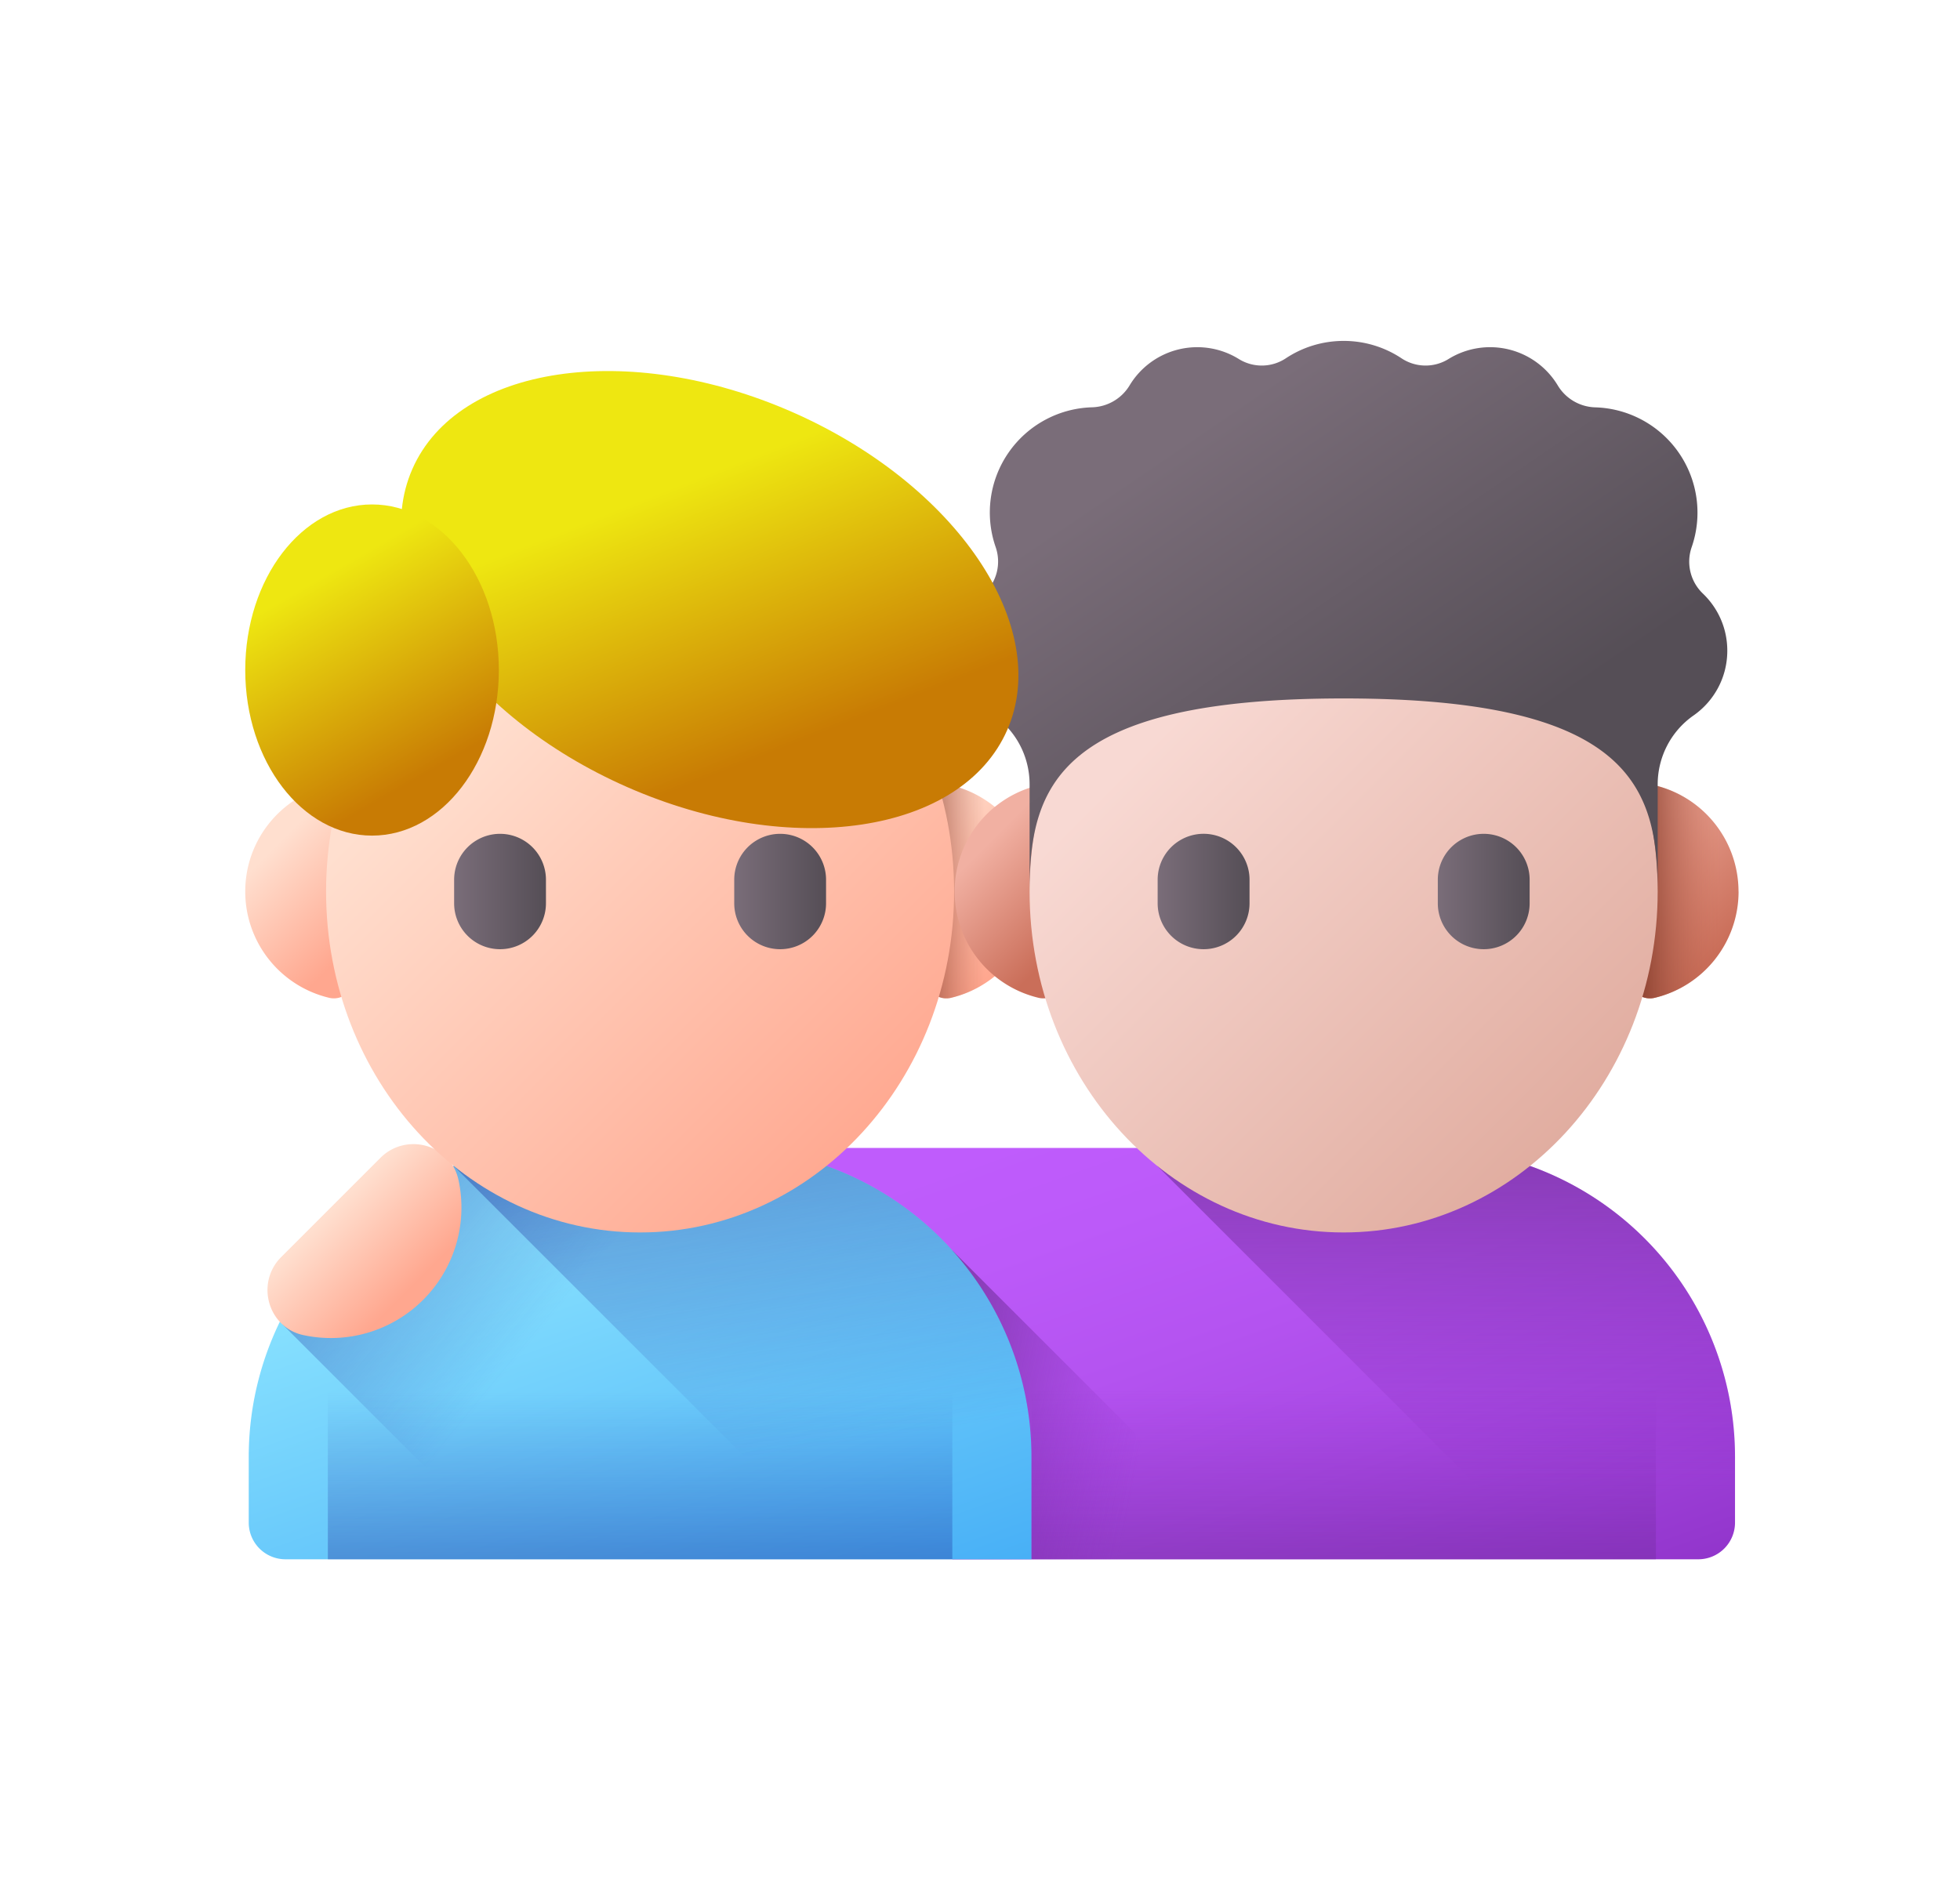 <svg width="33" height="32" fill="none" xmlns="http://www.w3.org/2000/svg"><path d="M4.129 15.014c0-.87.603-1.599 1.415-1.79a.347.347 0 0 1 .424.339v2.901c0 .223-.208.39-.424.34a1.84 1.84 0 0 1-1.415-1.79Z" fill="url(#a)"/><path d="M17.426 15.014a1.84 1.84 0 0 0-1.415-1.79.347.347 0 0 0-.424.339v2.901c0 .223.207.39.424.34a1.84 1.84 0 0 0 1.415-1.79Z" fill="url(#b)"/><path d="M17.426 15.014a1.84 1.84 0 0 0-1.415-1.79.347.347 0 0 0-.424.339v2.901c0 .223.207.39.424.34a1.84 1.84 0 0 0 1.415-1.79Z" fill="url(#c)"/><path d="M24.01 19.332H12.011v3.418h4.337a5.19 5.19 0 0 0-.314 1.783v1.726h12.56a.618.618 0 0 0 .618-.619v-1.107a5.201 5.201 0 0 0-5.201-5.201Z" fill="url(#d)"/><path d="M17.366 26.259H27.88v-5.202a5.188 5.188 0 0 0-3.869-1.725h-2.775a5.188 5.188 0 0 0-3.869 1.725v5.202Z" fill="url(#e)"/><path d="M16.034 21.057v5.202h5.202l-5.202-5.202Z" fill="url(#f)"/><path d="M26.108 26.259h2.485a.618.618 0 0 0 .619-.619v-1.107a5.201 5.201 0 0 0-5.202-5.201h-2.775c-.615 0-1.204.107-1.751.302l6.624 6.625Z" fill="url(#g)"/><path d="M16.073 15.014c0-.87.604-1.599 1.415-1.79a.347.347 0 0 1 .424.339v2.901c0 .223-.207.39-.424.34a1.84 1.84 0 0 1-1.415-1.79Z" fill="url(#h)"/><path d="M29.271 15.014a1.84 1.84 0 0 0-1.415-1.79.347.347 0 0 0-.424.339v2.901c0 .223.208.39.425.34a1.84 1.84 0 0 0 1.415-1.79Z" fill="url(#i)"/><path d="M29.271 15.014a1.84 1.84 0 0 0-1.415-1.79.347.347 0 0 0-.424.339v2.901c0 .223.208.39.425.34a1.84 1.84 0 0 0 1.415-1.79Z" fill="url(#j)"/><path d="M22.622 20.755c2.92 0 5.288-2.57 5.288-5.741s-2.367-5.742-5.288-5.742c-2.92 0-5.287 2.57-5.287 5.742 0 3.17 2.367 5.741 5.287 5.741Z" fill="url(#k)"/><path d="M29.082 10.958c0-.38-.158-.72-.412-.963a.743.743 0 0 1-.188-.78 1.774 1.774 0 0 0-1.623-2.355.762.762 0 0 1-.633-.372 1.33 1.33 0 0 0-1.833-.445.733.733 0 0 1-.79-.005 1.759 1.759 0 0 0-.98-.297c-.363 0-.7.11-.98.297a.733.733 0 0 1-.79.005 1.33 1.33 0 0 0-1.833.445.763.763 0 0 1-.633.371 1.773 1.773 0 0 0-1.623 2.355.744.744 0 0 1-.189.78 1.33 1.33 0 0 0 .158 2.055c.379.265.602.698.602 1.16v1.804c0-1.767.48-3.251 5.288-3.251s5.287 1.484 5.287 3.251V13.21c0-.462.224-.895.602-1.16.345-.24.57-.64.57-1.091Z" fill="url(#l)"/><path d="M20.265 15.985a.773.773 0 0 1-.774-.773v-.397a.773.773 0 1 1 1.547 0v.397a.773.773 0 0 1-.773.773Z" fill="url(#m)"/><path d="M24.981 15.985a.773.773 0 0 1-.773-.773v-.397a.773.773 0 1 1 1.546 0v.397a.773.773 0 0 1-.773.773Z" fill="url(#n)"/><path d="M17.366 26.259H4.806a.618.618 0 0 1-.618-.619v-1.107a5.201 5.201 0 0 1 5.202-5.201h2.775a5.201 5.201 0 0 1 5.201 5.201v1.726Z" fill="url(#o)"/><path d="M17.366 24.533v1.726H8.712L4.76 22.307v-.147c.185-.36.41-.696.672-1a5.188 5.188 0 0 1 3.957-1.828h2.776a5.2 5.2 0 0 1 5.201 5.201Z" fill="url(#p)"/><path d="M5.52 26.259h10.514v-5.202a5.188 5.188 0 0 0-3.869-1.725H9.39a5.188 5.188 0 0 0-3.87 1.725v5.202Z" fill="url(#q)"/><path d="M7.125 21.889a2.196 2.196 0 0 1-2.02.594c-.597-.13-.803-.88-.372-1.312l1.674-1.674c.432-.431 1.183-.225 1.312.372a2.196 2.196 0 0 1-.594 2.02Z" fill="url(#r)"/><path d="M14.263 26.259h3.103v-1.726a5.201 5.201 0 0 0-5.201-5.201H9.39c-.615 0-1.204.107-1.752.302l6.625 6.625Z" fill="url(#s)"/><path d="M10.777 20.755c2.92 0 5.287-2.57 5.287-5.741s-2.367-5.742-5.287-5.742-5.287 2.57-5.287 5.742c0 3.17 2.367 5.741 5.287 5.741Z" fill="url(#t)"/><path d="M8.419 15.985a.773.773 0 0 1-.773-.773v-.397a.773.773 0 1 1 1.546 0v.397a.773.773 0 0 1-.773.773Z" fill="url(#u)"/><path d="M13.135 15.985a.773.773 0 0 1-.773-.773v-.397a.773.773 0 1 1 1.546 0v.397a.773.773 0 0 1-.773.773Z" fill="url(#v)"/><path d="M16.957 12.296c-.766 1.744-3.629 2.174-6.394.96-2.765-1.215-4.386-3.613-3.62-5.358.766-1.744 3.629-2.173 6.394-.96 2.765 1.215 4.386 3.614 3.62 5.358Z" fill="url(#w)"/><path d="M6.264 14.072c1.18 0 2.135-1.249 2.135-2.789s-.956-2.788-2.135-2.788c-1.18 0-2.135 1.248-2.135 2.788 0 1.54.956 2.789 2.135 2.789Z" fill="url(#x)"/><defs><linearGradient id="m" x1="19.491" y1="15.013" x2="21.038" y2="15.013" gradientUnits="userSpaceOnUse"><stop stop-color="#7A6D79"/><stop offset="1" stop-color="#554E56"/></linearGradient><linearGradient id="a" x1="4.67" y1="14.219" x2="6.149" y2="15.698" gradientUnits="userSpaceOnUse"><stop stop-color="#FFDFCF"/><stop offset="1" stop-color="#FFA78F"/></linearGradient><linearGradient id="c" x1="16.589" y1="15.014" x2="15.355" y2="15.014" gradientUnits="userSpaceOnUse"><stop stop-color="#CA6E59" stop-opacity="0"/><stop offset="1" stop-color="#883F2E"/></linearGradient><linearGradient id="d" x1="18.927" y1="18.443" x2="22.948" y2="29.778" gradientUnits="userSpaceOnUse"><stop stop-color="#BF5CFC"/><stop offset=".159" stop-color="#BC5AF9"/><stop offset=".365" stop-color="#B453F0"/><stop offset=".598" stop-color="#A748E2"/><stop offset=".847" stop-color="#9538CF"/><stop offset="1" stop-color="#882DC1"/></linearGradient><linearGradient id="e" x1="22.623" y1="23.373" x2="22.623" y2="29.817" gradientUnits="userSpaceOnUse"><stop stop-color="#882DC1" stop-opacity="0"/><stop offset=".607" stop-color="#6D2D94" stop-opacity=".607"/><stop offset="1" stop-color="#5E2D7C"/></linearGradient><linearGradient id="f" x1="19.231" y1="24.252" x2="14.186" y2="23.315" gradientUnits="userSpaceOnUse"><stop stop-color="#882DC1" stop-opacity="0"/><stop offset=".607" stop-color="#6D2D94" stop-opacity=".607"/><stop offset="1" stop-color="#5E2D7C"/></linearGradient><linearGradient id="g" x1="24.348" y1="25.108" x2="24.348" y2="16.221" gradientUnits="userSpaceOnUse"><stop stop-color="#882DC1" stop-opacity="0"/><stop offset=".607" stop-color="#6D2D94" stop-opacity=".607"/><stop offset="1" stop-color="#5E2D7C"/></linearGradient><linearGradient id="h" x1="16.614" y1="14.219" x2="18.093" y2="15.698" gradientUnits="userSpaceOnUse"><stop stop-color="#F1B0A2"/><stop offset="1" stop-color="#CA6E59"/></linearGradient><linearGradient id="i" x1="26.859" y1="13.938" x2="28.929" y2="16.008" gradientUnits="userSpaceOnUse"><stop stop-color="#F1B0A2"/><stop offset="1" stop-color="#CA6E59"/></linearGradient><linearGradient id="j" x1="28.968" y1="15.014" x2="27.561" y2="15.014" gradientUnits="userSpaceOnUse"><stop stop-color="#CA6E59" stop-opacity="0"/><stop offset="1" stop-color="#883F2E"/></linearGradient><linearGradient id="k" x1="19.736" y1="12.127" x2="26.866" y2="19.257" gradientUnits="userSpaceOnUse"><stop stop-color="#F8D9D3"/><stop offset="1" stop-color="#E0AB9E"/></linearGradient><linearGradient id="l" x1="20.066" y1="7.305" x2="24.126" y2="13.261" gradientUnits="userSpaceOnUse"><stop stop-color="#7A6D79"/><stop offset="1" stop-color="#554E56"/></linearGradient><linearGradient id="b" x1="15.014" y1="13.938" x2="17.083" y2="16.008" gradientUnits="userSpaceOnUse"><stop stop-color="#FFDFCF"/><stop offset="1" stop-color="#FFA78F"/></linearGradient><linearGradient id="n" x1="24.208" y1="15.013" x2="25.754" y2="15.013" gradientUnits="userSpaceOnUse"><stop stop-color="#7A6D79"/><stop offset="1" stop-color="#554E56"/></linearGradient><linearGradient id="o" x1="9.219" y1="20.3" x2="12.374" y2="29.19" gradientUnits="userSpaceOnUse"><stop stop-color="#89E2FF"/><stop offset="1" stop-color="#3FA9F5"/></linearGradient><linearGradient id="p" x1="9.836" y1="21.529" x2="2.276" y2="15.301" gradientUnits="userSpaceOnUse"><stop stop-color="#2740B0" stop-opacity="0"/><stop offset=".288" stop-color="#243CA6" stop-opacity=".288"/><stop offset=".774" stop-color="#1D308C" stop-opacity=".774"/><stop offset="1" stop-color="#192A7D"/></linearGradient><linearGradient id="q" x1="10.777" y1="23.447" x2="10.777" y2="30.774" gradientUnits="userSpaceOnUse"><stop stop-color="#2740B0" stop-opacity="0"/><stop offset=".288" stop-color="#243CA6" stop-opacity=".288"/><stop offset=".774" stop-color="#1D308C" stop-opacity=".774"/><stop offset="1" stop-color="#192A7D"/></linearGradient><linearGradient id="r" x1="5.601" y1="20.365" x2="6.919" y2="21.683" gradientUnits="userSpaceOnUse"><stop stop-color="#FFDFCF"/><stop offset="1" stop-color="#FFA78F"/></linearGradient><linearGradient id="s" x1="12.887" y1="24.502" x2="11.038" y2="11.955" gradientUnits="userSpaceOnUse"><stop stop-color="#2740B0" stop-opacity="0"/><stop offset=".288" stop-color="#243CA6" stop-opacity=".288"/><stop offset=".774" stop-color="#1D308C" stop-opacity=".774"/><stop offset="1" stop-color="#192A7D"/></linearGradient><linearGradient id="t" x1="7.891" y1="12.127" x2="15.02" y2="19.257" gradientUnits="userSpaceOnUse"><stop stop-color="#FFDFCF"/><stop offset="1" stop-color="#FFA78F"/></linearGradient><linearGradient id="u" x1="7.646" y1="15.013" x2="9.192" y2="15.013" gradientUnits="userSpaceOnUse"><stop stop-color="#7A6D79"/><stop offset="1" stop-color="#554E56"/></linearGradient><linearGradient id="v" x1="12.362" y1="15.013" x2="13.909" y2="15.013" gradientUnits="userSpaceOnUse"><stop stop-color="#7A6D79"/><stop offset="1" stop-color="#554E56"/></linearGradient><linearGradient id="w" x1="11.225" y1="8.25" x2="12.967" y2="12.687" gradientUnits="userSpaceOnUse"><stop stop-color="#EEE711"/><stop offset="1" stop-color="#C87B04"/></linearGradient><linearGradient id="x" x1="5.374" y1="9.737" x2="7.247" y2="12.991" gradientUnits="userSpaceOnUse"><stop stop-color="#EEE711"/><stop offset="1" stop-color="#C87B04"/></linearGradient></defs></svg>